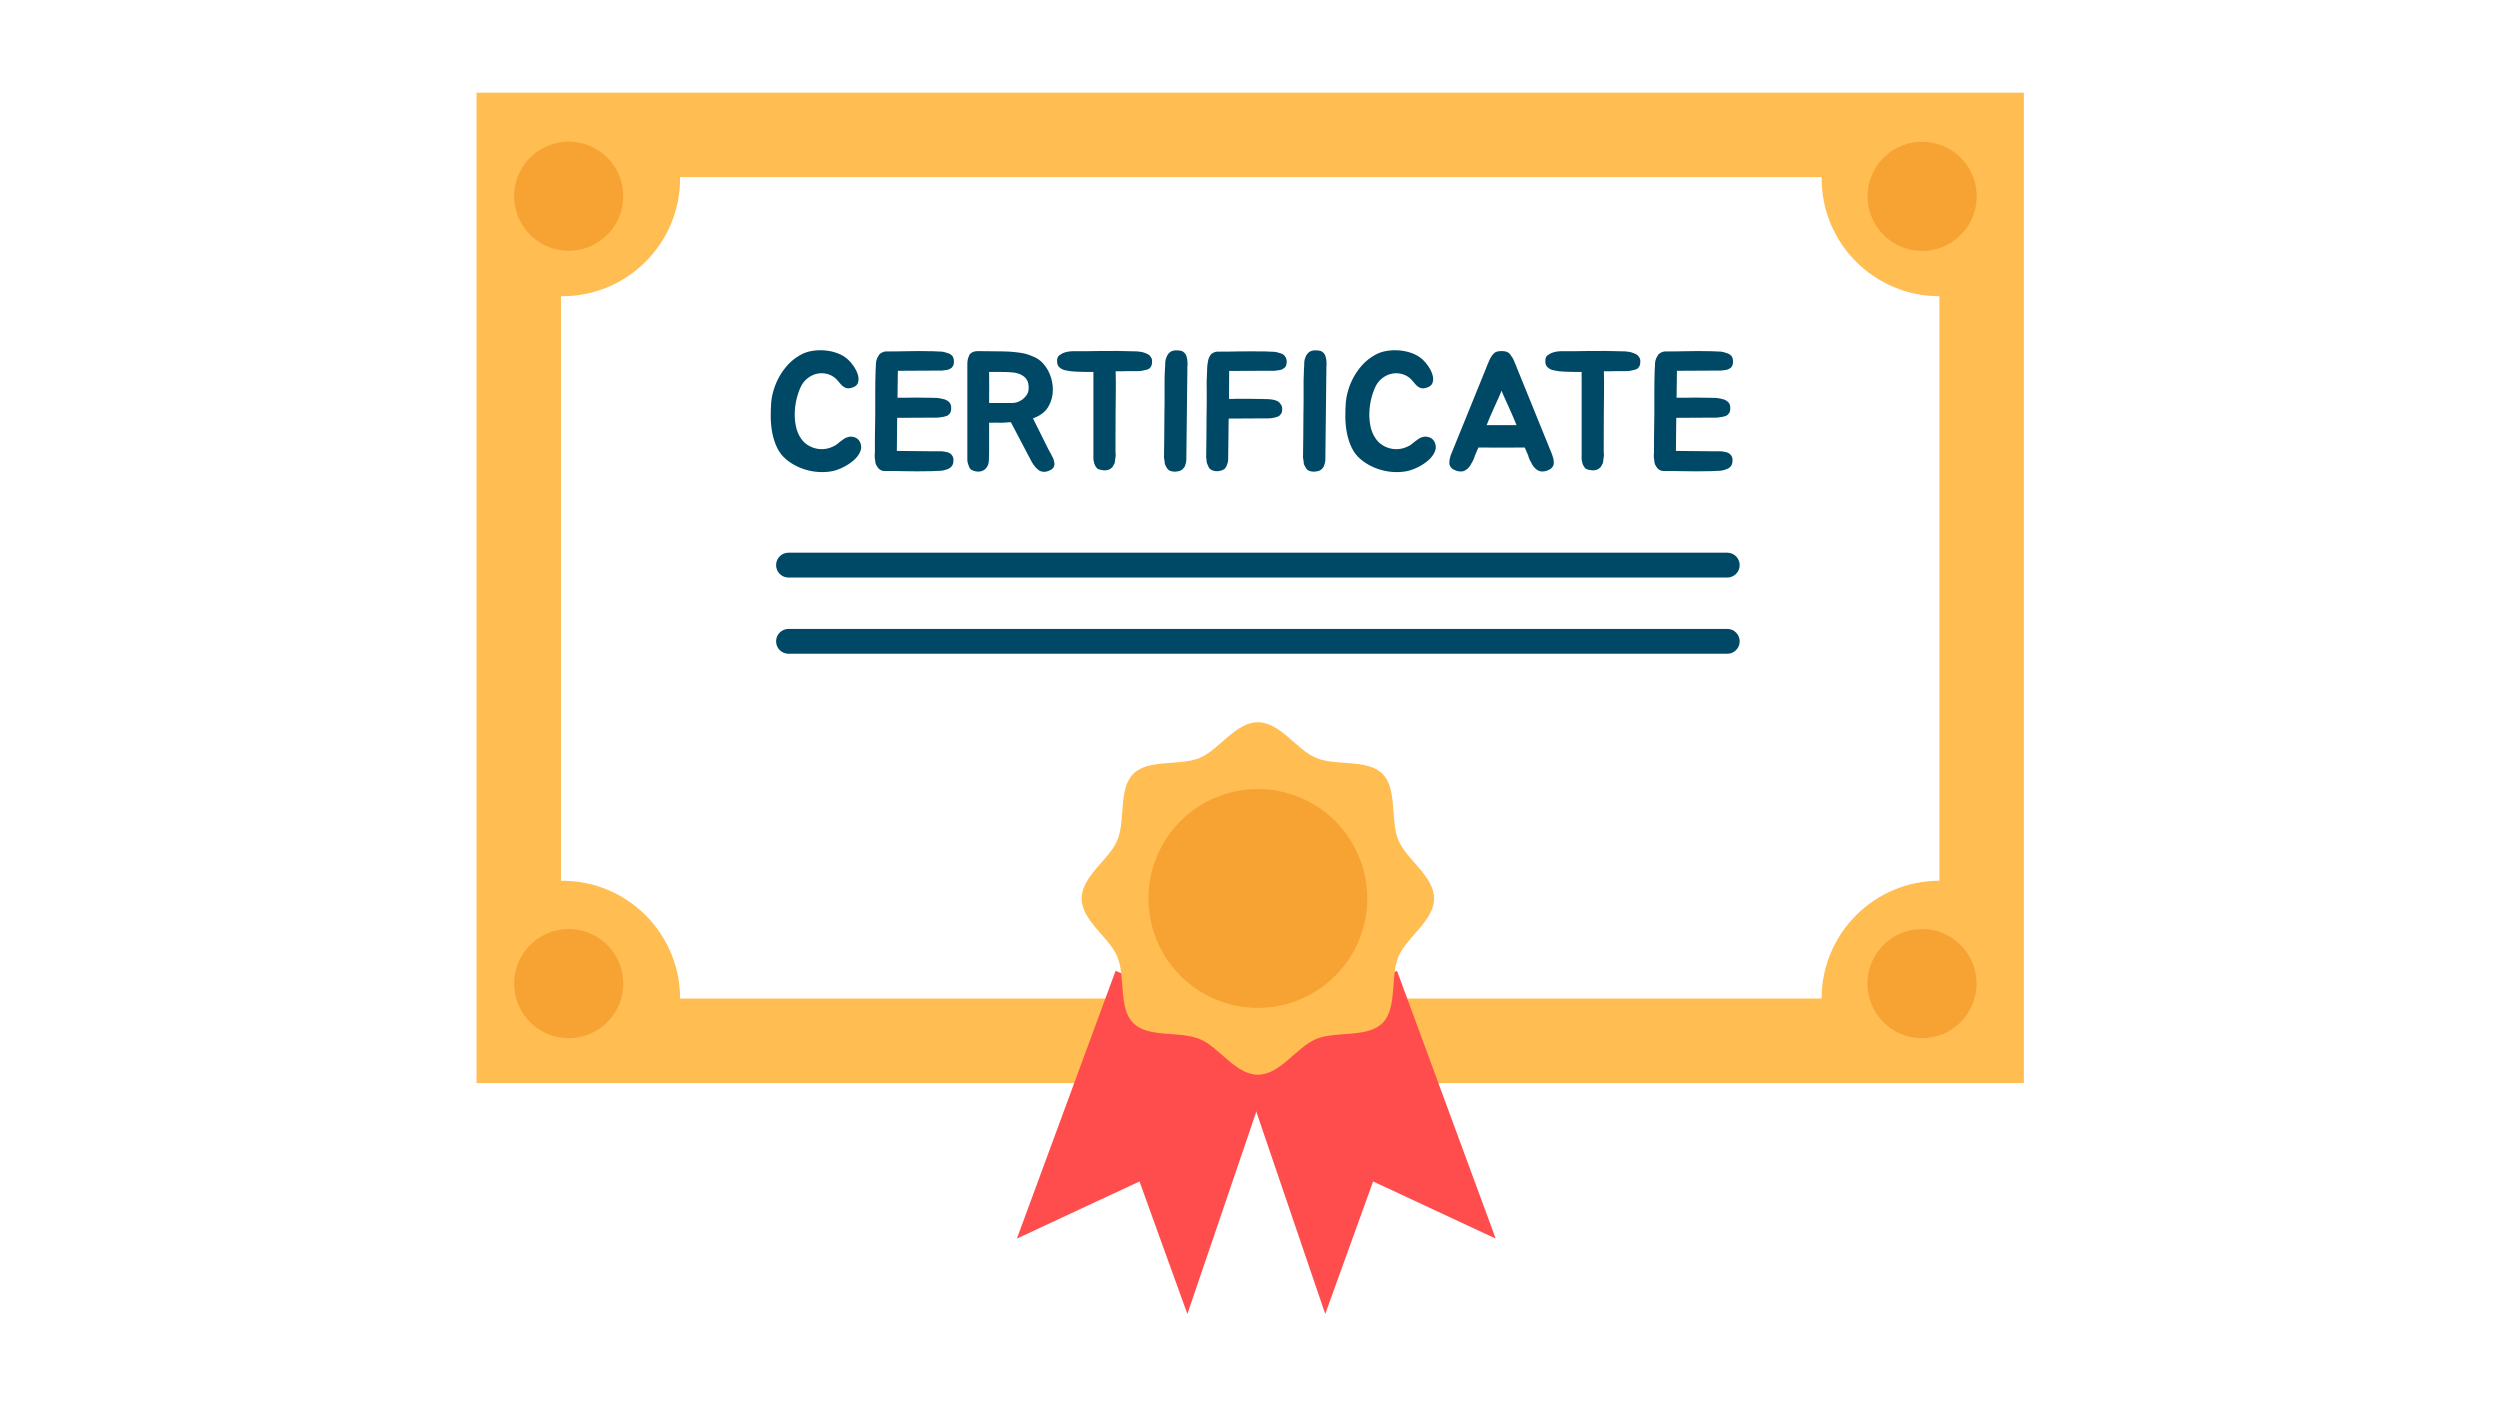 <svg xmlns="http://www.w3.org/2000/svg" xmlns:xlink="http://www.w3.org/1999/xlink" width="1920" zoomAndPan="magnify" viewBox="0 0 1440 810" height="1080" preserveAspectRatio="xMidYMid meet" version="1.0"><defs><clipPath id="23c38420f4"><path d="M 274.215 53.387 L 1165.965 53.387 L 1165.965 624 L 274.215 624 Z M 274.215 53.387 " clip-rule="nonzero"/></clipPath><clipPath id="324fca34a2"><path d="M 585 559 L 738 559 L 738 756.887 L 585 756.887 Z M 585 559 " clip-rule="nonzero"/></clipPath><clipPath id="d2a8e03be5"><path d="M 709 559 L 862 559 L 862 756.887 L 709 756.887 Z M 709 559 " clip-rule="nonzero"/></clipPath></defs><rect x="-144" width="1728" fill="#ffffff" y="-81" height="972" fill-opacity="1"/><rect x="-144" width="1728" fill="#ffffff" y="-81" height="972" fill-opacity="1"/><g clip-path="url(#23c38420f4)"><path fill="#ffbd52" d="M 274.492 53.363 L 1165.742 53.363 L 1165.742 623.828 L 274.492 623.828 Z M 274.492 53.363 " fill-opacity="1" fill-rule="nonzero"/></g><path fill="#ffffff" d="M 1117.09 170.625 L 1117.09 507.312 C 1079.625 507.312 1049.246 537.695 1049.246 575.168 L 391.734 575.168 C 391.734 537.695 361.355 507.312 323.891 507.312 C 323.641 507.312 323.391 507.312 323.141 507.32 L 323.141 170.621 C 323.391 170.625 323.641 170.625 323.891 170.625 C 361.355 170.625 391.734 140.242 391.734 102.77 C 391.734 102.52 391.734 102.27 391.73 102.016 L 1049.258 102.016 C 1049.254 102.27 1049.254 102.52 1049.254 102.77 C 1049.254 140.242 1079.625 170.625 1117.09 170.625 Z M 1117.09 170.625 " fill-opacity="1" fill-rule="nonzero"/><g clip-path="url(#324fca34a2)"><path fill="#ff4d4d" d="M 642.578 559.191 L 585.727 713.43 L 656.355 680.52 L 683.926 756.852 L 737.488 599.656 Z M 642.578 559.191 " fill-opacity="1" fill-rule="nonzero"/></g><g clip-path="url(#d2a8e03be5)"><path fill="#ff4d4d" d="M 804.68 559.191 L 861.531 713.43 L 790.906 680.52 L 763.336 756.852 L 709.77 599.656 Z M 804.68 559.191 " fill-opacity="1" fill-rule="nonzero"/></g><path fill="#ffbd52" d="M 826.031 517.52 C 826.031 530.34 810.109 539.898 805.484 551.055 C 800.691 562.613 805.012 580.59 796.305 589.301 C 787.594 598.012 769.617 593.695 758.062 598.484 C 746.918 603.109 737.352 619.035 724.535 619.035 C 711.715 619.035 702.156 603.109 691.008 598.484 C 679.449 593.691 661.473 598.012 652.766 589.301 C 644.055 580.59 648.371 562.613 643.582 551.055 C 638.961 539.906 623.039 530.34 623.039 517.52 C 623.039 504.699 638.961 495.137 643.582 483.984 C 648.375 472.426 644.055 454.445 652.766 445.734 C 661.473 437.027 679.449 441.34 691.008 436.551 C 702.152 431.93 711.715 416.004 724.535 416.004 C 737.352 416.004 746.918 431.93 758.062 436.551 C 769.617 441.348 787.594 437.027 796.305 445.734 C 805.012 454.445 800.699 472.426 805.484 483.984 C 810.113 495.137 826.031 504.699 826.031 517.52 Z M 826.031 517.52 " fill-opacity="1" fill-rule="nonzero"/><path fill="#f7a334" d="M 769.09 472.953 C 770.547 474.41 771.934 475.938 773.242 477.535 C 774.551 479.129 775.777 480.785 776.926 482.504 C 778.07 484.219 779.133 485.988 780.105 487.809 C 781.078 489.629 781.957 491.492 782.746 493.398 C 783.539 495.305 784.23 497.246 784.832 499.223 C 785.43 501.199 785.93 503.199 786.336 505.223 C 786.738 507.246 787.039 509.285 787.242 511.34 C 787.445 513.395 787.547 515.453 787.547 517.52 C 787.547 519.582 787.445 521.641 787.242 523.695 C 787.039 525.75 786.738 527.789 786.336 529.812 C 785.934 531.84 785.43 533.84 784.832 535.812 C 784.234 537.789 783.539 539.73 782.75 541.637 C 781.961 543.543 781.078 545.41 780.105 547.23 C 779.133 549.051 778.074 550.816 776.926 552.535 C 775.781 554.25 774.551 555.906 773.242 557.504 C 771.934 559.098 770.547 560.625 769.09 562.086 C 767.629 563.543 766.102 564.93 764.508 566.238 C 762.914 567.547 761.258 568.777 759.539 569.922 C 757.824 571.07 756.055 572.129 754.238 573.102 C 752.418 574.078 750.555 574.957 748.645 575.746 C 746.738 576.539 744.797 577.23 742.824 577.832 C 740.848 578.43 738.848 578.934 736.824 579.336 C 734.801 579.738 732.762 580.039 730.707 580.242 C 728.652 580.445 726.594 580.547 724.531 580.547 C 722.469 580.547 720.41 580.445 718.355 580.242 C 716.301 580.039 714.262 579.738 712.238 579.336 C 710.215 578.934 708.215 578.43 706.238 577.832 C 704.266 577.234 702.324 576.539 700.418 575.75 C 698.512 574.957 696.648 574.078 694.828 573.105 C 693.008 572.133 691.238 571.07 689.523 569.926 C 687.805 568.777 686.152 567.551 684.555 566.238 C 682.961 564.93 681.434 563.547 679.973 562.086 C 678.516 560.625 677.129 559.098 675.82 557.504 C 674.512 555.906 673.281 554.254 672.137 552.535 C 670.988 550.82 669.93 549.051 668.957 547.23 C 667.984 545.41 667.102 543.547 666.312 541.641 C 665.523 539.73 664.828 537.793 664.23 535.816 C 663.629 533.84 663.129 531.84 662.727 529.816 C 662.324 527.793 662.023 525.754 661.82 523.699 C 661.617 521.645 661.516 519.586 661.516 517.52 C 661.516 515.457 661.617 513.398 661.82 511.344 C 662.02 509.289 662.324 507.25 662.727 505.223 C 663.129 503.199 663.629 501.199 664.23 499.223 C 664.828 497.25 665.523 495.309 666.312 493.402 C 667.102 491.492 667.984 489.629 668.957 487.809 C 669.93 485.988 670.988 484.219 672.137 482.504 C 673.281 480.789 674.508 479.133 675.82 477.535 C 677.129 475.941 678.512 474.414 679.973 472.953 C 681.43 471.492 682.957 470.109 684.555 468.801 C 686.148 467.488 687.805 466.262 689.52 465.113 C 691.238 463.969 693.004 462.906 694.824 461.934 C 696.645 460.961 698.508 460.082 700.414 459.289 C 702.32 458.5 704.262 457.805 706.238 457.207 C 708.211 456.605 710.211 456.105 712.234 455.703 C 714.262 455.301 716.301 455 718.352 454.797 C 720.406 454.594 722.465 454.492 724.531 454.492 C 726.594 454.492 728.652 454.594 730.707 454.797 C 732.762 454.996 734.797 455.301 736.824 455.703 C 738.848 456.105 740.848 456.605 742.82 457.207 C 744.797 457.805 746.738 458.5 748.645 459.289 C 750.551 460.078 752.414 460.961 754.234 461.934 C 756.055 462.906 757.824 463.969 759.539 465.113 C 761.254 466.262 762.91 467.488 764.504 468.797 C 766.102 470.109 767.629 471.492 769.09 472.953 Z M 769.09 472.953 " fill-opacity="1" fill-rule="nonzero"/><path fill="#004966" d="M 495.395 254.676 C 496.234 256.555 496.266 258.387 495.492 260.168 C 494.715 261.949 493.48 263.586 491.797 265.074 C 490.113 266.566 488.188 267.859 486.016 268.961 C 483.848 270.062 481.789 270.84 479.848 271.297 C 477.707 271.746 475.461 271.961 473.098 271.93 C 470.73 271.895 468.367 271.605 466.004 271.059 C 463.637 270.508 461.34 269.699 459.105 268.625 C 456.867 267.559 454.812 266.246 452.934 264.688 C 450.664 262.809 448.898 260.555 447.641 257.934 C 446.379 255.309 445.453 252.508 444.871 249.527 C 444.289 246.547 443.98 243.551 443.945 240.535 C 443.914 237.523 443.996 234.691 444.191 232.031 C 444.387 229.637 444.871 227.141 445.648 224.551 C 446.422 221.957 447.508 219.41 448.898 216.918 C 450.293 214.422 451.977 212.105 453.949 209.973 C 455.926 207.832 458.242 206.02 460.895 204.527 C 462.906 203.359 465.152 202.566 467.648 202.145 C 470.141 201.723 472.668 201.625 475.227 201.855 C 477.781 202.082 480.215 202.629 482.512 203.504 C 484.812 204.379 486.77 205.559 488.391 207.047 C 489.426 207.957 490.516 209.219 491.645 210.84 C 492.773 212.461 493.602 214.109 494.121 215.793 C 494.641 217.477 494.656 219.047 494.172 220.508 C 493.688 221.965 492.375 222.957 490.234 223.469 C 489.328 223.734 488.516 223.777 487.805 223.613 C 487.09 223.453 486.445 223.16 485.859 222.738 C 485.277 222.316 484.723 221.816 484.203 221.234 C 483.684 220.652 483.199 220.07 482.746 219.484 C 481.195 217.609 479.379 216.328 477.305 215.645 C 475.23 214.965 473.172 214.805 471.133 215.16 C 469.09 215.512 467.18 216.359 465.398 217.688 C 463.617 219.02 462.242 220.719 461.266 222.793 C 460.227 224.996 459.406 227.41 458.789 230.035 C 458.172 232.66 457.832 235.312 457.77 238.004 C 457.707 240.691 457.945 243.301 458.5 245.828 C 459.047 248.355 460.004 250.59 461.363 252.535 C 462.398 254.086 463.68 255.355 465.203 256.324 C 466.727 257.297 468.359 257.977 470.113 258.367 C 471.859 258.758 473.629 258.82 475.41 258.562 C 477.188 258.305 478.922 257.723 480.605 256.816 C 481.125 256.559 481.691 256.184 482.309 255.695 C 482.926 255.211 483.551 254.711 484.203 254.191 C 484.848 253.672 485.516 253.188 486.195 252.734 C 486.875 252.285 487.605 251.957 488.379 251.766 C 489.543 251.375 490.824 251.41 492.219 251.863 C 493.629 252.309 494.68 253.25 495.395 254.676 Z M 495.395 254.676 " fill-opacity="1" fill-rule="nonzero"/><path fill="#004966" d="M 517.16 213.852 L 516.965 229.109 L 520.852 229.109 C 523.504 229.047 525.875 229.012 527.945 229.012 C 530.016 229.012 532.316 229.047 534.844 229.109 L 535.328 229.109 C 536.105 229.109 536.871 229.125 537.613 229.156 C 538.355 229.191 539.086 229.199 539.797 229.199 C 540.574 229.266 541.32 229.379 542.035 229.543 C 542.75 229.703 543.461 229.887 544.176 230.078 C 545.277 230.469 546.184 231.051 546.898 231.828 C 547.543 232.672 547.867 233.609 547.867 234.645 C 547.867 234.973 547.867 235.344 547.867 235.766 C 547.867 236.188 547.805 236.559 547.676 236.883 C 547.543 237.598 547.121 238.242 546.414 238.832 C 546.086 239.285 545.473 239.605 544.57 239.801 C 543.727 240.062 542.887 240.223 542.043 240.285 C 541.133 240.48 540.227 240.578 539.32 240.578 L 534.754 240.578 L 516.777 240.676 L 516.582 259.727 L 535.922 259.922 L 540.488 259.922 C 541.008 259.922 541.492 259.922 541.945 259.922 C 542.395 259.922 542.816 259.957 543.207 260.02 C 543.727 260.148 544.191 260.23 544.613 260.262 C 545.039 260.297 545.441 260.379 545.832 260.508 C 546.605 260.766 547.258 261.125 547.777 261.578 C 548.422 262.227 548.844 262.906 549.039 263.621 C 549.102 263.945 549.152 264.289 549.188 264.641 C 549.219 264.996 549.203 265.371 549.141 265.762 C 549.141 266.801 548.816 267.734 548.172 268.578 C 547.395 269.488 546.488 270.07 545.449 270.328 C 544.09 270.91 542.594 271.199 540.98 271.199 C 540.266 271.262 539.523 271.297 538.742 271.297 C 537.961 271.297 537.219 271.332 536.504 271.395 L 535.922 271.395 C 530.871 271.523 525.621 271.523 520.18 271.395 C 518.883 271.395 517.844 271.375 517.066 271.348 C 516.293 271.312 515.594 271.301 514.98 271.301 C 514.363 271.301 513.73 271.301 513.086 271.301 C 512.434 271.301 511.594 271.301 510.555 271.301 C 509.066 271.434 507.836 271.172 506.863 270.527 C 506.152 270.074 505.602 269.457 505.211 268.676 C 505.016 268.484 504.918 268.289 504.918 268.094 C 504.855 267.965 504.785 267.867 504.723 267.805 C 504.66 267.742 504.594 267.645 504.531 267.512 C 504.398 267.188 504.301 266.852 504.238 266.492 C 504.176 266.137 504.141 265.793 504.141 265.469 C 504.078 265.145 504.027 264.824 503.992 264.5 C 503.961 264.172 503.914 263.855 503.844 263.527 L 503.844 261.977 C 503.844 261.719 503.863 261.457 503.898 261.199 C 503.93 260.941 503.941 260.68 503.941 260.422 L 503.941 252.844 L 504.137 238.848 L 504.137 225.918 C 504.137 223.586 504.152 221.512 504.188 219.699 C 504.223 217.883 504.27 215.906 504.336 213.766 L 504.336 213.281 C 504.398 212.566 504.449 211.906 504.484 211.289 C 504.52 210.672 504.535 210.047 504.535 209.395 C 504.598 208.098 504.957 206.836 505.602 205.605 C 505.859 205.086 506.141 204.633 506.43 204.246 C 506.723 203.859 507.125 203.531 507.645 203.277 C 508.617 202.695 509.621 202.402 510.66 202.402 C 511.18 202.402 511.566 202.438 511.824 202.5 L 511.824 202.402 C 512.988 202.402 513.93 202.402 514.645 202.402 C 515.355 202.402 516.051 202.402 516.73 202.402 C 517.41 202.402 518.141 202.387 518.918 202.352 C 519.691 202.316 520.766 202.301 522.125 202.301 C 524.715 202.238 527.176 202.203 529.508 202.203 C 531.844 202.203 534.234 202.238 536.699 202.301 L 537.086 202.301 C 537.801 202.363 538.543 202.398 539.324 202.398 C 540.102 202.398 540.848 202.43 541.562 202.492 C 542.273 202.492 542.988 202.574 543.703 202.738 C 544.414 202.898 545.129 203.109 545.844 203.371 C 546.941 203.699 547.852 204.246 548.562 205.023 C 549.145 205.93 549.438 206.836 549.438 207.746 C 549.438 208.133 549.438 208.504 549.438 208.863 C 549.438 209.219 549.375 209.559 549.242 209.887 C 549.18 210.535 548.785 211.215 548.078 211.93 C 547.816 212.059 547.543 212.219 547.25 212.414 C 546.961 212.609 546.617 212.77 546.23 212.898 C 545.844 213.031 545.438 213.109 545.016 213.145 C 544.594 213.18 544.188 213.223 543.801 213.289 C 543.281 213.418 542.812 213.48 542.391 213.48 C 541.969 213.48 541.5 213.48 540.98 213.48 L 536.609 213.48 L 517.172 213.578 L 517.172 213.852 Z M 517.16 213.852 " fill-opacity="1" fill-rule="nonzero"/><path fill="#004966" d="M 607.34 266.727 C 607.402 267.375 607.34 267.984 607.145 268.574 C 607.012 268.961 606.836 269.289 606.609 269.543 C 606.379 269.801 606.105 270.062 605.781 270.32 C 605.199 270.707 604.484 271.062 603.641 271.387 C 603.121 271.52 602.621 271.633 602.133 271.73 C 601.648 271.828 601.148 271.812 600.629 271.68 C 599.59 271.609 598.68 271.223 597.906 270.516 C 596.805 269.605 595.898 268.602 595.184 267.5 C 594.859 266.98 594.504 266.398 594.117 265.75 C 593.727 265.105 593.367 264.418 593.047 263.707 L 582.262 243.195 C 581.742 243.195 581.223 243.215 580.711 243.25 C 580.191 243.281 579.672 243.328 579.16 243.391 C 577.801 243.523 576.516 243.555 575.316 243.488 C 574.121 243.426 572.871 243.426 571.574 243.488 L 569.727 243.488 L 569.727 261.078 C 569.727 261.598 569.707 262.086 569.672 262.535 C 569.641 262.992 569.621 263.477 569.621 263.992 C 569.621 264.316 569.605 264.738 569.578 265.254 C 569.543 265.773 569.496 266.258 569.43 266.707 C 569.297 267.422 569.008 268.152 568.555 268.895 C 568.098 269.641 567.488 270.27 566.711 270.789 C 565.355 271.629 563.699 271.855 561.758 271.469 C 560.914 271.273 560.109 270.949 559.328 270.496 C 559.066 270.305 558.844 270.059 558.648 269.766 C 558.453 269.477 558.293 269.168 558.164 268.844 C 558.031 268.516 557.918 268.18 557.82 267.82 C 557.723 267.469 557.609 267.125 557.477 266.801 C 557.285 266.152 557.188 265.539 557.188 264.949 L 557.188 209.742 C 557.188 209.355 557.203 208.949 557.238 208.527 C 557.273 208.105 557.32 207.734 557.387 207.41 C 557.449 206.695 557.68 205.98 558.066 205.27 C 558.262 204.492 558.586 203.938 559.035 203.613 C 559.426 203.223 560.023 202.883 560.832 202.59 C 561.645 202.301 562.824 202.184 564.379 202.25 C 567.293 202.312 570.176 202.344 573.023 202.344 C 575.871 202.344 578.727 202.406 581.574 202.539 C 583.449 202.672 585.441 202.883 587.547 203.172 C 589.652 203.465 591.609 203.965 593.426 204.68 C 594.59 205.137 595.664 205.586 596.633 206.039 C 597.867 206.75 598.836 207.43 599.551 208.082 C 601.816 210.152 603.531 212.648 604.695 215.566 C 605.859 218.48 606.449 221.434 606.449 224.41 C 606.449 227.91 605.621 231.117 603.973 234.035 C 602.324 236.953 599.68 239.121 596.051 240.547 C 595.918 240.68 595.742 240.758 595.516 240.793 C 595.285 240.828 595.109 240.875 594.977 240.938 L 603.922 258.918 L 604.793 260.469 C 604.926 260.727 605.086 261.023 605.277 261.344 C 605.473 261.668 605.633 261.992 605.762 262.312 C 605.957 262.637 606.133 262.992 606.301 263.379 C 606.461 263.77 606.641 264.129 606.836 264.449 C 607.047 265.402 607.207 266.145 607.34 266.727 Z M 583.043 232.125 C 584.207 232.125 585.328 231.914 586.395 231.488 C 587.461 231.066 588.438 230.504 589.312 229.789 C 590.184 229.074 590.914 228.254 591.496 227.312 C 592.078 226.375 592.402 225.355 592.465 224.254 C 592.723 221.012 591.883 218.602 589.938 217.008 C 587.992 215.422 585.438 214.566 582.262 214.434 C 580.387 214.305 578.324 214.242 576.094 214.242 C 573.863 214.242 571.734 214.242 569.73 214.242 C 569.793 216.902 569.812 219.602 569.781 222.355 C 569.746 225.113 569.73 228.367 569.73 232.125 Z M 583.043 232.125 " fill-opacity="1" fill-rule="nonzero"/><path fill="#004966" d="M 662.535 205.203 C 663.25 206.051 663.602 206.922 663.602 207.832 C 663.602 208.219 663.586 208.625 663.551 209.047 C 663.516 209.469 663.473 209.84 663.402 210.164 C 663.207 210.879 662.785 211.559 662.141 212.207 C 661.621 212.598 660.91 212.887 660 213.082 C 659.543 213.215 659.094 213.309 658.645 213.375 C 658.188 213.438 657.703 213.531 657.188 213.664 C 656.73 213.727 656.281 213.762 655.828 213.762 C 655.375 213.762 654.887 213.762 654.375 213.762 L 649.422 213.762 C 648.258 213.824 647.105 213.859 645.973 213.859 C 644.84 213.859 643.719 213.859 642.625 213.859 C 642.688 215.867 642.723 218.02 642.723 220.32 C 642.723 222.621 642.703 225.293 642.676 228.34 C 642.641 231.387 642.613 234.914 642.578 238.934 C 642.543 242.953 642.527 247.613 642.527 252.93 L 642.527 260.316 C 642.527 260.965 642.562 261.449 642.625 261.77 C 642.625 262.027 642.625 262.273 642.625 262.5 C 642.625 262.73 642.59 263.004 642.527 263.328 C 642.395 263.91 642.297 264.59 642.234 265.371 C 642.234 265.699 642.203 266.004 642.141 266.297 C 642.078 266.59 641.98 266.895 641.848 267.223 C 641.59 267.484 641.461 267.672 641.461 267.805 L 641.168 268.387 C 640.844 269.035 640.227 269.648 639.32 270.234 C 637.895 270.949 636.305 271.109 634.559 270.719 C 633.457 270.59 632.613 270.297 632.031 269.848 C 631.449 269.266 631.027 268.684 630.77 268.094 C 630.383 267.383 630.156 266.703 630.094 266.051 C 629.898 265.469 629.801 264.852 629.801 264.203 L 629.801 214.246 C 629.414 214.246 628.602 214.246 627.371 214.246 C 626.137 214.246 624.824 214.23 623.434 214.199 C 622.039 214.168 620.727 214.121 619.496 214.051 C 618.262 213.988 617.422 213.922 616.965 213.859 C 616.578 213.797 615.98 213.699 615.168 213.566 C 614.359 213.438 613.695 213.309 613.176 213.18 C 611.82 212.789 610.746 212.176 609.969 211.328 C 609.258 210.492 608.902 209.547 608.902 208.512 C 608.902 208.121 608.902 207.734 608.902 207.344 C 608.902 206.957 608.965 206.602 609.098 206.277 C 609.289 205.5 609.809 204.852 610.648 204.332 C 610.906 204.137 611.312 203.891 611.863 203.602 C 612.41 203.309 612.949 203.098 613.469 202.969 C 614.242 202.711 615.219 202.516 616.383 202.387 C 616.902 202.324 617.418 202.289 617.938 202.289 C 618.457 202.289 619.004 202.289 619.586 202.289 C 621.852 202.289 624.008 202.289 626.047 202.289 C 628.09 202.289 630.238 202.254 632.504 202.191 C 636.262 202.129 640.004 202.109 643.73 202.145 C 647.457 202.18 651.168 202.258 654.859 202.391 C 655.699 202.453 656.508 202.551 657.289 202.684 C 658.066 202.812 658.844 203.035 659.625 203.363 C 660.207 203.555 660.754 203.801 661.273 204.094 C 661.789 204.379 662.211 204.75 662.535 205.203 Z M 662.535 205.203 " fill-opacity="1" fill-rule="nonzero"/><path fill="#004966" d="M 670.5 260.699 L 670.598 253.02 L 670.695 238.734 C 670.758 236.66 670.793 234.52 670.793 232.316 C 670.793 230.113 670.793 227.848 670.793 225.516 C 670.793 223.18 670.793 221.105 670.793 219.293 C 670.793 217.477 670.855 215.438 670.988 213.168 L 670.988 212.781 C 671.051 212.133 671.102 211.465 671.137 210.789 C 671.168 210.109 671.18 209.41 671.18 208.699 C 671.242 207.535 671.602 206.266 672.25 204.906 C 672.699 204 673.379 203.223 674.293 202.574 C 675.324 202.055 676.336 201.797 677.305 201.797 C 677.824 201.797 678.293 201.816 678.715 201.848 C 679.137 201.883 679.543 201.93 679.93 201.992 C 680.77 202.121 681.516 202.512 682.168 203.156 C 682.555 203.48 682.91 204 683.234 204.707 C 683.363 205.098 683.48 205.473 683.578 205.828 C 683.672 206.18 683.754 206.559 683.82 206.945 C 683.883 207.398 683.938 207.82 683.969 208.207 C 684.004 208.594 684.02 208.984 684.02 209.371 C 684.02 209.824 684.004 210.234 683.969 210.586 C 683.938 210.945 683.918 211.316 683.918 211.707 L 683.918 213.355 L 683.336 263.797 L 683.336 264.766 C 683.336 264.961 683.32 265.207 683.285 265.496 C 683.25 265.789 683.207 266.133 683.137 266.52 C 683.004 266.844 682.891 267.188 682.793 267.543 C 682.699 267.895 682.582 268.273 682.453 268.66 C 682.258 268.984 682.047 269.293 681.82 269.586 C 681.59 269.875 681.316 270.156 680.992 270.414 C 680.473 270.93 679.633 271.285 678.465 271.48 C 676.711 271.867 675.062 271.707 673.508 270.996 C 672.734 270.477 672.18 269.828 671.859 269.047 C 671.668 268.855 671.57 268.66 671.57 268.465 C 671.508 268.336 671.438 268.238 671.375 268.176 C 671.312 268.113 671.242 268.016 671.18 267.883 C 671.051 267.559 670.953 267.223 670.891 266.863 C 670.828 266.508 670.793 266.133 670.793 265.742 C 670.73 265.418 670.68 265.098 670.645 264.773 C 670.609 264.449 670.566 264.129 670.496 263.801 C 670.434 263.281 670.434 262.734 670.496 262.152 L 670.496 260.699 Z M 670.5 260.699 " fill-opacity="1" fill-rule="nonzero"/><path fill="#004966" d="M 740.078 205.109 C 740.66 205.883 741.016 206.793 741.148 207.832 C 741.148 208.219 741.129 208.594 741.094 208.949 C 741.062 209.305 741.016 209.645 740.945 209.973 C 740.883 210.684 740.461 211.363 739.688 212.016 C 739.23 212.34 738.648 212.664 737.941 212.984 C 737.551 213.117 737.145 213.195 736.723 213.23 C 736.301 213.266 735.832 213.309 735.312 213.379 C 734.926 213.512 734.504 213.574 734.055 213.574 C 733.598 213.574 733.145 213.574 732.695 213.574 L 728.324 213.574 L 708.012 213.668 L 708.012 213.961 L 707.914 229.801 C 708.434 229.801 709 229.801 709.617 229.801 C 710.234 229.801 710.992 229.766 711.898 229.703 C 714.488 229.703 716.809 229.703 718.844 229.703 C 720.887 229.703 723.137 229.738 725.594 229.801 L 726.18 229.801 C 726.891 229.801 727.617 229.816 728.363 229.852 C 729.105 229.887 729.871 229.902 730.645 229.902 C 731.359 229.965 732.074 230.047 732.785 230.148 C 733.5 230.246 734.215 230.422 734.926 230.684 C 736.09 231.074 736.934 231.691 737.453 232.535 C 738.168 233.379 738.523 234.254 738.523 235.16 C 738.523 235.547 738.523 235.926 738.523 236.277 C 738.523 236.633 738.457 237.008 738.328 237.398 C 738.266 237.918 737.844 238.562 737.066 239.344 C 736.547 239.801 735.93 240.09 735.219 240.219 C 734.891 240.348 734.52 240.461 734.098 240.559 C 733.676 240.656 733.238 240.738 732.785 240.805 C 732.328 240.867 731.895 240.918 731.473 240.949 C 731.051 240.98 730.582 241 730.062 241 L 725.594 241 L 707.715 241.098 L 707.426 263.645 L 707.426 264.418 C 707.426 264.746 707.406 265.051 707.375 265.344 C 707.34 265.633 707.293 265.941 707.227 266.27 C 707.094 266.594 706.98 266.93 706.883 267.289 C 706.785 267.645 706.672 267.984 706.539 268.312 C 706.086 269.219 705.668 269.836 705.281 270.16 C 704.566 270.68 703.691 271.035 702.652 271.227 C 700.906 271.617 699.254 271.422 697.699 270.645 C 697.375 270.453 697.066 270.207 696.777 269.914 C 696.484 269.625 696.238 269.254 696.047 268.797 C 695.914 268.539 695.852 268.348 695.852 268.215 L 695.562 267.633 C 695.367 267.309 695.234 266.969 695.172 266.609 C 695.109 266.258 695.043 265.914 694.977 265.59 C 694.977 265.262 694.961 264.945 694.934 264.617 C 694.898 264.293 694.852 263.973 694.785 263.648 C 694.723 263.129 694.723 262.613 694.785 262.094 L 694.785 260.543 L 694.883 252.965 L 694.977 238.969 C 695.043 236.895 695.074 234.789 695.074 232.648 C 695.074 230.508 695.074 228.312 695.074 226.039 C 695.012 223.703 694.996 221.633 695.031 219.816 C 695.062 218.004 695.145 216.027 695.273 213.887 L 695.273 213.402 C 695.34 212.688 695.371 212.027 695.371 211.41 C 695.371 210.793 695.434 210.164 695.566 209.516 C 695.699 208.086 696.016 206.824 696.535 205.723 C 696.988 204.621 697.637 203.848 698.484 203.391 C 699.453 202.809 700.492 202.516 701.594 202.516 C 702.113 202.516 702.527 202.551 702.855 202.613 L 702.855 202.516 C 704.02 202.516 704.961 202.516 705.672 202.516 C 706.387 202.516 707.066 202.516 707.715 202.516 C 708.359 202.516 709.074 202.5 709.855 202.473 C 710.633 202.438 711.672 202.418 712.965 202.418 C 718.148 202.355 723.266 202.355 728.316 202.418 L 728.805 202.418 C 729.516 202.48 730.242 202.516 730.988 202.516 C 731.73 202.516 732.496 202.551 733.27 202.613 C 733.984 202.613 734.699 202.695 735.41 202.859 C 736.125 203.023 736.84 203.23 737.551 203.492 C 738.652 203.777 739.496 204.324 740.078 205.109 Z M 740.078 205.109 " fill-opacity="1" fill-rule="nonzero"/><path fill="#004966" d="M 750.574 260.699 L 750.672 253.02 L 750.77 238.734 C 750.832 236.66 750.867 234.52 750.867 232.316 C 750.867 230.113 750.867 227.848 750.867 225.516 C 750.867 223.18 750.867 221.105 750.867 219.293 C 750.867 217.477 750.93 215.438 751.059 213.168 L 751.059 212.781 C 751.121 212.133 751.172 211.465 751.207 210.789 C 751.242 210.109 751.254 209.41 751.254 208.699 C 751.316 207.535 751.676 206.266 752.32 204.906 C 752.773 204 753.449 203.223 754.363 202.574 C 755.398 202.055 756.406 201.797 757.379 201.797 C 757.895 201.797 758.363 201.816 758.785 201.848 C 759.207 201.883 759.613 201.93 760.004 201.992 C 760.84 202.121 761.59 202.512 762.238 203.156 C 762.629 203.48 762.98 204 763.305 204.707 C 763.438 205.098 763.551 205.473 763.648 205.828 C 763.746 206.18 763.824 206.559 763.895 206.945 C 763.957 207.398 764.008 207.82 764.043 208.207 C 764.078 208.594 764.09 208.984 764.09 209.371 C 764.09 209.824 764.07 210.234 764.043 210.586 C 764.008 210.945 763.992 211.316 763.992 211.707 L 763.992 213.355 L 763.41 263.797 L 763.41 264.766 C 763.41 264.961 763.391 265.207 763.363 265.496 C 763.328 265.789 763.285 266.133 763.215 266.52 C 763.082 266.844 762.969 267.188 762.871 267.543 C 762.777 267.895 762.66 268.273 762.531 268.66 C 762.336 268.984 762.125 269.293 761.898 269.586 C 761.668 269.875 761.395 270.156 761.07 270.414 C 760.551 270.93 759.711 271.285 758.543 271.48 C 756.789 271.867 755.141 271.707 753.586 270.996 C 752.812 270.477 752.258 269.828 751.938 269.047 C 751.746 268.855 751.648 268.66 751.648 268.465 C 751.586 268.336 751.516 268.238 751.453 268.176 C 751.391 268.113 751.32 268.016 751.258 267.883 C 751.129 267.559 751.031 267.223 750.969 266.863 C 750.906 266.508 750.871 266.133 750.871 265.742 C 750.809 265.418 750.758 265.098 750.723 264.773 C 750.688 264.449 750.645 264.129 750.574 263.801 C 750.512 263.281 750.512 262.734 750.574 262.152 Z M 750.574 260.699 " fill-opacity="1" fill-rule="nonzero"/><path fill="#004966" d="M 826.367 254.676 C 827.207 256.555 827.238 258.387 826.465 260.168 C 825.688 261.949 824.457 263.586 822.773 265.074 C 821.09 266.566 819.16 267.859 816.992 268.961 C 814.82 270.062 812.762 270.84 810.82 271.297 C 808.68 271.746 806.434 271.961 804.07 271.93 C 801.703 271.895 799.34 271.605 796.977 271.059 C 794.609 270.508 792.312 269.699 790.078 268.625 C 787.84 267.559 785.785 266.246 783.906 264.688 C 781.637 262.809 779.875 260.555 778.613 257.934 C 777.352 255.309 776.426 252.508 775.844 249.527 C 775.262 246.547 774.953 243.551 774.918 240.535 C 774.887 237.523 774.973 234.691 775.164 232.031 C 775.359 229.637 775.844 227.141 776.621 224.551 C 777.398 221.957 778.48 219.41 779.875 216.918 C 781.266 214.422 782.949 212.105 784.926 209.973 C 786.898 207.832 789.215 206.02 791.867 204.527 C 793.879 203.359 796.125 202.566 798.621 202.145 C 801.113 201.723 803.641 201.625 806.199 201.855 C 808.754 202.082 811.188 202.629 813.488 203.504 C 815.785 204.379 817.742 205.559 819.363 207.047 C 820.398 207.957 821.488 209.219 822.617 210.84 C 823.746 212.461 824.574 214.109 825.094 215.793 C 825.613 217.477 825.629 219.047 825.141 220.508 C 824.656 221.965 823.344 222.957 821.203 223.469 C 820.293 223.734 819.484 223.777 818.77 223.613 C 818.059 223.453 817.414 223.16 816.824 222.738 C 816.242 222.316 815.688 221.816 815.172 221.234 C 814.652 220.652 814.164 220.07 813.715 219.484 C 812.164 217.609 810.348 216.328 808.27 215.645 C 806.199 214.965 804.137 214.805 802.102 215.16 C 800.059 215.512 798.145 216.359 796.367 217.688 C 794.586 219.02 793.211 220.719 792.234 222.793 C 791.195 224.996 790.375 227.41 789.758 230.035 C 789.141 232.66 788.797 235.312 788.734 238.004 C 788.672 240.691 788.914 243.301 789.465 245.828 C 790.016 248.355 790.973 250.59 792.332 252.535 C 793.363 254.086 794.648 255.355 796.172 256.324 C 797.695 257.297 799.328 257.977 801.078 258.367 C 802.824 258.758 804.594 258.82 806.375 258.562 C 808.156 258.305 809.891 257.723 811.574 256.816 C 812.094 256.559 812.66 256.184 813.273 255.695 C 813.891 255.211 814.52 254.711 815.168 254.191 C 815.816 253.672 816.484 253.188 817.16 252.734 C 817.84 252.285 818.57 251.957 819.348 251.766 C 820.512 251.375 821.789 251.41 823.188 251.863 C 824.602 252.309 825.652 253.25 826.367 254.676 Z M 826.367 254.676 " fill-opacity="1" fill-rule="nonzero"/><path fill="#004966" d="M 894.781 264.391 C 894.844 264.777 894.895 265.156 894.93 265.508 C 894.965 265.867 894.973 266.273 894.973 266.727 C 894.973 267.5 894.746 268.215 894.297 268.867 C 894.102 269.191 893.84 269.5 893.52 269.789 C 893.195 270.082 892.805 270.328 892.355 270.52 C 890.734 271.43 889.016 271.754 887.207 271.492 C 886.301 271.227 885.488 270.812 884.777 270.23 C 884.645 270.098 884.547 270.02 884.484 269.984 C 884.422 269.949 884.355 269.871 884.293 269.738 C 884.227 269.676 884.16 269.598 884.098 269.492 C 884.035 269.395 883.938 269.316 883.805 269.246 C 883.48 268.922 883.223 268.613 883.031 268.324 C 882.836 268.031 882.641 267.723 882.449 267.398 C 882.316 267.074 882.176 266.766 882.008 266.473 C 881.848 266.184 881.668 265.875 881.473 265.551 C 881.34 265.293 881.211 265.047 881.082 264.82 C 880.953 264.59 880.855 264.352 880.793 264.086 C 880.531 263.504 880.371 262.984 880.309 262.535 L 878.266 257.773 C 873.797 257.773 869.34 257.793 864.906 257.828 C 860.465 257.859 856.016 257.844 851.547 257.773 L 849.504 262.535 C 849.371 262.793 849.293 263.055 849.258 263.312 C 849.223 263.57 849.145 263.832 849.012 264.086 C 848.879 264.344 848.766 264.59 848.668 264.82 C 848.57 265.047 848.457 265.285 848.328 265.551 C 848.133 265.875 847.957 266.184 847.789 266.473 C 847.629 266.766 847.449 267.074 847.254 267.398 C 847.121 267.723 846.961 268.031 846.77 268.324 C 846.574 268.613 846.312 268.922 845.992 269.246 C 845.863 269.316 845.766 269.395 845.703 269.492 C 845.641 269.59 845.57 269.672 845.508 269.738 C 845.445 269.871 845.375 269.949 845.312 269.984 C 845.25 270.02 845.152 270.098 845.023 270.23 C 844.309 270.812 843.5 271.234 842.59 271.492 C 840.777 271.746 839.059 271.43 837.445 270.52 C 836.988 270.328 836.598 270.082 836.281 269.789 C 835.953 269.5 835.699 269.191 835.504 268.867 C 835.047 268.219 834.824 267.508 834.824 266.727 C 834.824 266.273 834.84 265.867 834.875 265.508 C 834.91 265.156 834.957 264.777 835.023 264.391 C 835.156 263.809 835.316 263.227 835.508 262.645 L 835.801 261.77 L 856.016 212.008 L 856.598 210.457 C 856.727 210.066 856.887 209.715 857.082 209.391 C 857.273 209.062 857.434 208.676 857.566 208.223 C 857.891 207.387 858.246 206.637 858.633 205.988 C 858.828 205.598 859.055 205.246 859.312 204.918 C 859.57 204.594 859.832 204.273 860.09 203.949 C 860.477 203.43 861.023 203.012 861.738 202.688 C 862.645 202.363 863.695 202.203 864.895 202.203 C 866.094 202.203 867.141 202.363 868.051 202.688 C 868.762 203.012 869.312 203.434 869.703 203.949 C 870.156 204.531 870.641 205.211 871.16 205.992 C 871.547 206.645 871.902 207.387 872.227 208.23 C 872.359 208.68 872.52 209.074 872.711 209.395 C 872.906 209.719 873.066 210.074 873.195 210.461 L 873.781 212.016 L 893.992 261.777 L 894.285 262.648 C 894.488 263.227 894.648 263.809 894.781 264.391 Z M 871.746 240.582 C 870.902 238.703 870.047 236.758 869.172 234.75 C 868.301 232.738 867.375 230.703 866.406 228.625 C 866.145 228.043 865.887 227.441 865.629 226.828 C 865.371 226.211 865.109 225.609 864.855 225.027 C 864.66 225.609 864.43 226.211 864.176 226.828 C 863.918 227.441 863.656 228.043 863.398 228.625 C 862.43 230.695 861.504 232.738 860.629 234.75 C 859.758 236.758 858.895 238.703 858.059 240.582 L 856.312 244.859 L 873.512 244.859 Z M 871.746 240.582 " fill-opacity="1" fill-rule="nonzero"/><path fill="#004966" d="M 943.758 205.203 C 944.469 206.051 944.824 206.922 944.824 207.832 C 944.824 208.219 944.805 208.625 944.773 209.047 C 944.738 209.469 944.691 209.84 944.625 210.164 C 944.43 210.879 944.008 211.559 943.363 212.207 C 942.844 212.598 942.129 212.887 941.223 213.082 C 940.766 213.215 940.316 213.309 939.863 213.375 C 939.406 213.438 938.922 213.531 938.41 213.664 C 937.953 213.727 937.5 213.762 937.051 213.762 C 936.594 213.762 936.109 213.762 935.594 213.762 L 930.641 213.762 C 929.477 213.824 928.324 213.859 927.195 213.859 C 926.059 213.859 924.941 213.859 923.844 213.859 C 923.906 215.867 923.941 218.02 923.941 220.32 C 923.941 222.621 923.926 225.293 923.898 228.34 C 923.863 231.387 923.832 234.914 923.801 238.934 C 923.766 242.953 923.75 247.613 923.75 252.93 L 923.75 260.316 C 923.75 260.965 923.781 261.449 923.844 261.77 C 923.844 262.027 923.844 262.273 923.844 262.5 C 923.844 262.73 923.812 263.004 923.75 263.328 C 923.617 263.91 923.52 264.59 923.457 265.371 C 923.457 265.699 923.422 266.004 923.359 266.297 C 923.297 266.59 923.199 266.895 923.07 267.223 C 922.812 267.484 922.68 267.672 922.68 267.805 L 922.391 268.387 C 922.066 269.035 921.449 269.648 920.539 270.234 C 919.113 270.949 917.527 271.109 915.781 270.719 C 914.68 270.59 913.836 270.297 913.254 269.848 C 912.672 269.266 912.25 268.684 911.992 268.094 C 911.605 267.383 911.375 266.703 911.312 266.051 C 911.117 265.469 911.023 264.852 911.023 264.203 L 911.023 214.246 C 910.633 214.246 909.824 214.246 908.59 214.246 C 907.359 214.246 906.047 214.23 904.652 214.199 C 903.262 214.168 901.949 214.121 900.715 214.051 C 899.484 213.988 898.645 213.922 898.188 213.859 C 897.801 213.797 897.199 213.699 896.391 213.566 C 895.578 213.438 894.918 213.309 894.398 213.18 C 893.039 212.789 891.965 212.176 891.191 211.328 C 890.477 210.492 890.125 209.547 890.125 208.512 C 890.125 208.121 890.125 207.734 890.125 207.344 C 890.125 206.957 890.188 206.602 890.316 206.277 C 890.512 205.5 891.031 204.852 891.871 204.332 C 892.125 204.137 892.531 203.891 893.086 203.602 C 893.633 203.309 894.168 203.098 894.688 202.969 C 895.465 202.711 896.441 202.516 897.605 202.387 C 898.125 202.324 898.637 202.289 899.156 202.289 C 899.676 202.289 900.223 202.289 900.805 202.289 C 903.07 202.289 905.23 202.289 907.266 202.289 C 909.305 202.289 911.461 202.254 913.727 202.191 C 917.48 202.129 921.227 202.109 924.953 202.145 C 928.68 202.18 932.387 202.258 936.082 202.391 C 936.918 202.453 937.73 202.551 938.512 202.684 C 939.289 202.812 940.062 203.035 940.844 203.363 C 941.426 203.555 941.977 203.801 942.496 204.094 C 943.008 204.379 943.43 204.75 943.758 205.203 Z M 943.758 205.203 " fill-opacity="1" fill-rule="nonzero"/><path fill="#004966" d="M 965.91 213.852 L 965.715 229.109 L 969.602 229.109 C 972.258 229.047 974.625 229.012 976.695 229.012 C 978.77 229.012 981.066 229.047 983.598 229.109 L 984.082 229.109 C 984.855 229.109 985.621 229.125 986.363 229.156 C 987.105 229.191 987.836 229.199 988.551 229.199 C 989.324 229.266 990.074 229.379 990.785 229.543 C 991.5 229.703 992.215 229.887 992.926 230.078 C 994.027 230.469 994.934 231.051 995.648 231.828 C 996.293 232.672 996.617 233.609 996.617 234.645 C 996.617 234.973 996.617 235.344 996.617 235.766 C 996.617 236.188 996.555 236.559 996.426 236.883 C 996.293 237.598 995.871 238.242 995.164 238.832 C 994.84 239.285 994.223 239.605 993.32 239.801 C 992.477 240.062 991.637 240.223 990.793 240.285 C 989.883 240.48 988.977 240.578 988.07 240.578 L 983.504 240.578 L 965.527 240.676 L 965.332 259.727 L 984.676 259.922 L 989.238 259.922 C 989.758 259.922 990.246 259.922 990.695 259.922 C 991.145 259.922 991.566 259.957 991.957 260.02 C 992.477 260.148 992.945 260.23 993.367 260.262 C 993.789 260.297 994.191 260.379 994.582 260.508 C 995.359 260.766 996.008 261.125 996.527 261.578 C 997.172 262.227 997.594 262.906 997.789 263.621 C 997.852 263.945 997.902 264.289 997.938 264.641 C 997.973 264.996 997.953 265.371 997.891 265.762 C 997.891 266.801 997.566 267.734 996.922 268.578 C 996.145 269.488 995.238 270.07 994.199 270.328 C 992.84 270.91 991.344 271.199 989.73 271.199 C 989.016 271.262 988.273 271.297 987.492 271.297 C 986.711 271.297 985.969 271.332 985.258 271.395 L 984.676 271.395 C 979.625 271.523 974.375 271.523 968.934 271.395 C 967.641 271.395 966.602 271.375 965.824 271.348 C 965.047 271.312 964.352 271.301 963.734 271.301 C 963.121 271.301 962.484 271.301 961.84 271.301 C 961.191 271.301 960.352 271.301 959.312 271.301 C 957.824 271.434 956.59 271.172 955.621 270.527 C 954.906 270.074 954.359 269.457 953.965 268.676 C 953.773 268.484 953.676 268.289 953.676 268.094 C 953.613 267.965 953.543 267.867 953.48 267.805 C 953.418 267.742 953.348 267.645 953.285 267.512 C 953.156 267.188 953.059 266.852 952.996 266.492 C 952.934 266.137 952.898 265.793 952.898 265.469 C 952.836 265.145 952.785 264.824 952.75 264.5 C 952.715 264.172 952.672 263.855 952.602 263.527 L 952.602 261.977 C 952.602 261.719 952.617 261.457 952.652 261.199 C 952.688 260.941 952.699 260.68 952.699 260.422 L 952.699 252.844 L 952.895 238.848 L 952.895 225.918 C 952.895 223.586 952.91 221.512 952.945 219.699 C 952.98 217.883 953.023 215.906 953.094 213.766 L 953.094 213.281 C 953.156 212.566 953.207 211.906 953.242 211.289 C 953.273 210.672 953.285 210.047 953.285 209.395 C 953.348 208.098 953.707 206.836 954.355 205.605 C 954.609 205.086 954.891 204.633 955.18 204.246 C 955.473 203.859 955.879 203.531 956.398 203.277 C 957.367 202.695 958.371 202.402 959.41 202.402 C 959.93 202.402 960.316 202.438 960.574 202.5 L 960.574 202.402 C 961.738 202.402 962.68 202.402 963.395 202.402 C 964.105 202.402 964.805 202.402 965.48 202.402 C 966.16 202.402 966.891 202.387 967.668 202.352 C 968.445 202.316 969.516 202.301 970.875 202.301 C 973.465 202.238 975.926 202.203 978.258 202.203 C 980.594 202.203 982.984 202.238 985.449 202.301 L 985.84 202.301 C 986.551 202.363 987.293 202.398 988.074 202.398 C 988.855 202.398 989.598 202.43 990.312 202.492 C 991.027 202.492 991.738 202.574 992.453 202.738 C 993.164 202.898 993.879 203.109 994.594 203.371 C 995.695 203.699 996.602 204.246 997.316 205.023 C 997.898 205.93 998.188 206.836 998.188 207.746 C 998.188 208.133 998.188 208.504 998.188 208.863 C 998.188 209.219 998.125 209.559 997.992 209.887 C 997.93 210.535 997.539 211.215 996.828 211.93 C 996.566 212.059 996.293 212.219 996.004 212.414 C 995.711 212.609 995.367 212.77 994.98 212.898 C 994.594 213.031 994.188 213.109 993.766 213.145 C 993.344 213.18 992.938 213.223 992.551 213.289 C 992.031 213.418 991.562 213.48 991.141 213.48 C 990.719 213.48 990.25 213.48 989.73 213.48 L 985.359 213.48 L 965.922 213.578 L 965.922 213.852 Z M 965.91 213.852 " fill-opacity="1" fill-rule="nonzero"/><path fill="#004966" d="M 994.902 332.664 L 454.18 332.664 C 450.223 332.664 447.023 329.461 447.023 325.504 C 447.023 321.551 450.223 318.348 454.18 318.348 L 994.902 318.348 C 998.855 318.348 1002.059 321.551 1002.059 325.504 C 1002.059 329.461 998.855 332.664 994.902 332.664 Z M 994.902 332.664 " fill-opacity="1" fill-rule="nonzero"/><path fill="#004966" d="M 994.902 376.566 L 454.18 376.566 C 450.223 376.566 447.023 373.367 447.023 369.41 C 447.023 365.453 450.223 362.254 454.18 362.254 L 994.902 362.254 C 998.855 362.254 1002.059 365.453 1002.059 369.41 C 1002.059 373.359 998.855 376.566 994.902 376.566 Z M 994.902 376.566 " fill-opacity="1" fill-rule="nonzero"/><path fill="#f7a334" d="M 332.613 535.512 C 333.629 535.676 334.633 535.891 335.629 536.152 C 336.625 536.418 337.605 536.73 338.57 537.09 C 339.535 537.449 340.477 537.855 341.402 538.309 C 342.328 538.762 343.227 539.258 344.105 539.801 C 344.98 540.344 345.828 540.926 346.645 541.551 C 347.465 542.176 348.25 542.836 349.004 543.539 C 349.758 544.242 350.473 544.98 351.156 545.75 C 351.836 546.523 352.477 547.328 353.078 548.164 C 353.684 549 354.242 549.863 354.758 550.754 C 355.277 551.641 355.75 552.555 356.176 553.492 C 356.605 554.43 356.984 555.387 357.316 556.359 C 357.652 557.336 357.938 558.324 358.172 559.324 C 358.41 560.328 358.598 561.34 358.734 562.359 C 358.871 563.379 358.957 564.406 358.992 565.434 C 359.031 566.465 359.016 567.492 358.953 568.52 C 358.887 569.547 358.773 570.57 358.609 571.586 C 358.441 572.602 358.227 573.609 357.965 574.605 C 357.699 575.602 357.391 576.578 357.027 577.543 C 356.668 578.508 356.262 579.453 355.809 580.379 C 355.355 581.305 354.859 582.203 354.316 583.082 C 353.777 583.957 353.195 584.805 352.57 585.621 C 351.945 586.441 351.281 587.227 350.578 587.98 C 349.879 588.734 349.141 589.453 348.367 590.133 C 347.598 590.816 346.793 591.457 345.957 592.059 C 345.121 592.66 344.258 593.219 343.367 593.738 C 342.477 594.254 341.566 594.727 340.629 595.156 C 339.691 595.582 338.734 595.965 337.762 596.297 C 336.789 596.629 335.801 596.914 334.797 597.152 C 333.797 597.391 332.785 597.574 331.762 597.715 C 330.742 597.852 329.719 597.938 328.688 597.973 C 327.66 598.012 326.633 597.996 325.605 597.93 C 324.578 597.867 323.555 597.754 322.539 597.586 C 321.523 597.422 320.516 597.207 319.52 596.945 C 318.523 596.68 317.547 596.367 316.582 596.008 C 315.617 595.648 314.672 595.242 313.746 594.789 C 312.82 594.336 311.922 593.84 311.047 593.297 C 310.168 592.754 309.324 592.172 308.504 591.547 C 307.684 590.922 306.898 590.258 306.145 589.559 C 305.391 588.855 304.676 588.117 303.996 587.348 C 303.312 586.574 302.672 585.77 302.07 584.934 C 301.469 584.098 300.906 583.234 300.391 582.344 C 299.875 581.453 299.402 580.539 298.973 579.605 C 298.547 578.668 298.164 577.711 297.832 576.738 C 297.5 575.762 297.215 574.773 296.977 573.773 C 296.738 572.77 296.555 571.758 296.418 570.738 C 296.277 569.719 296.191 568.691 296.156 567.664 C 296.121 566.633 296.133 565.605 296.199 564.578 C 296.262 563.551 296.379 562.527 296.543 561.512 C 296.707 560.496 296.922 559.488 297.184 558.492 C 297.449 557.496 297.762 556.516 298.121 555.551 C 298.48 554.586 298.887 553.641 299.34 552.719 C 299.793 551.793 300.289 550.891 300.832 550.016 C 301.375 549.141 301.957 548.293 302.582 547.473 C 303.207 546.656 303.867 545.871 304.57 545.117 C 305.273 544.363 306.008 543.645 306.781 542.965 C 307.555 542.281 308.359 541.641 309.191 541.039 C 310.027 540.438 310.891 539.875 311.781 539.359 C 312.672 538.844 313.586 538.371 314.523 537.941 C 315.457 537.516 316.414 537.133 317.387 536.801 C 318.363 536.465 319.352 536.18 320.352 535.945 C 321.355 535.707 322.367 535.52 323.387 535.383 C 324.406 535.246 325.434 535.16 326.461 535.125 C 327.488 535.086 328.52 535.102 329.547 535.164 C 330.574 535.23 331.594 535.344 332.613 535.512 Z M 332.613 535.512 " fill-opacity="1" fill-rule="nonzero"/><path fill="#f7a334" d="M 1129.293 544.305 C 1130.023 545.035 1130.715 545.797 1131.367 546.594 C 1132.02 547.387 1132.633 548.215 1133.203 549.07 C 1133.777 549.926 1134.305 550.809 1134.789 551.719 C 1135.277 552.625 1135.715 553.555 1136.109 554.508 C 1136.504 555.457 1136.852 556.426 1137.148 557.414 C 1137.449 558.398 1137.699 559.395 1137.898 560.406 C 1138.102 561.418 1138.25 562.434 1138.352 563.457 C 1138.453 564.484 1138.504 565.512 1138.504 566.539 C 1138.504 567.57 1138.453 568.598 1138.352 569.621 C 1138.25 570.648 1138.102 571.664 1137.898 572.676 C 1137.699 573.684 1137.449 574.684 1137.148 575.668 C 1136.852 576.656 1136.504 577.621 1136.109 578.574 C 1135.715 579.527 1135.277 580.457 1134.793 581.363 C 1134.305 582.273 1133.777 583.156 1133.203 584.012 C 1132.633 584.867 1132.02 585.691 1131.367 586.488 C 1130.715 587.285 1130.023 588.047 1129.297 588.777 C 1128.566 589.504 1127.805 590.195 1127.008 590.848 C 1126.215 591.5 1125.387 592.113 1124.531 592.688 C 1123.676 593.258 1122.793 593.789 1121.883 594.273 C 1120.977 594.758 1120.047 595.199 1119.094 595.594 C 1118.145 595.988 1117.176 596.332 1116.191 596.633 C 1115.207 596.93 1114.207 597.18 1113.199 597.383 C 1112.188 597.582 1111.172 597.734 1110.145 597.836 C 1109.121 597.938 1108.094 597.984 1107.066 597.984 C 1106.035 597.984 1105.008 597.938 1103.984 597.836 C 1102.957 597.734 1101.941 597.582 1100.93 597.383 C 1099.922 597.18 1098.922 596.93 1097.938 596.633 C 1096.953 596.332 1095.984 595.988 1095.035 595.594 C 1094.082 595.199 1093.152 594.758 1092.246 594.273 C 1091.336 593.789 1090.453 593.258 1089.598 592.688 C 1088.742 592.113 1087.914 591.504 1087.121 590.848 C 1086.324 590.195 1085.562 589.504 1084.832 588.777 C 1084.105 588.047 1083.414 587.285 1082.762 586.488 C 1082.109 585.695 1081.496 584.867 1080.926 584.012 C 1080.352 583.156 1079.824 582.273 1079.336 581.363 C 1078.852 580.457 1078.414 579.527 1078.02 578.574 C 1077.625 577.625 1077.277 576.656 1076.98 575.668 C 1076.68 574.684 1076.43 573.688 1076.23 572.676 C 1076.027 571.668 1075.879 570.648 1075.777 569.625 C 1075.676 568.598 1075.625 567.57 1075.625 566.543 C 1075.625 565.512 1075.676 564.484 1075.777 563.461 C 1075.879 562.434 1076.027 561.418 1076.23 560.406 C 1076.43 559.398 1076.68 558.398 1076.98 557.414 C 1077.277 556.43 1077.625 555.461 1078.02 554.508 C 1078.41 553.559 1078.852 552.629 1079.336 551.719 C 1079.824 550.809 1080.352 549.93 1080.922 549.07 C 1081.496 548.215 1082.109 547.391 1082.762 546.594 C 1083.414 545.797 1084.105 545.035 1084.832 544.309 C 1085.562 543.578 1086.324 542.887 1087.121 542.234 C 1087.914 541.582 1088.742 540.969 1089.598 540.395 C 1090.453 539.824 1091.336 539.297 1092.242 538.809 C 1093.152 538.324 1094.082 537.883 1095.031 537.488 C 1095.984 537.098 1096.953 536.75 1097.938 536.449 C 1098.922 536.152 1099.922 535.902 1100.93 535.699 C 1101.941 535.5 1102.957 535.348 1103.98 535.246 C 1105.008 535.148 1106.035 535.098 1107.062 535.098 C 1108.094 535.098 1109.121 535.148 1110.145 535.246 C 1111.168 535.348 1112.188 535.5 1113.195 535.699 C 1114.207 535.902 1115.203 536.152 1116.191 536.449 C 1117.176 536.75 1118.145 537.098 1119.094 537.488 C 1120.047 537.883 1120.977 538.324 1121.883 538.809 C 1122.793 539.293 1123.676 539.824 1124.531 540.395 C 1125.387 540.969 1126.211 541.582 1127.008 542.234 C 1127.805 542.887 1128.566 543.578 1129.293 544.305 Z M 1129.293 544.305 " fill-opacity="1" fill-rule="nonzero"/><path fill="#f7a334" d="M 356.609 100.984 C 357.004 101.938 357.352 102.906 357.648 103.891 C 357.949 104.875 358.199 105.875 358.398 106.883 C 358.602 107.895 358.75 108.91 358.852 109.938 C 358.953 110.961 359.004 111.988 359.004 113.02 C 359.004 114.047 358.953 115.074 358.852 116.102 C 358.75 117.125 358.602 118.141 358.398 119.152 C 358.199 120.164 357.949 121.16 357.648 122.145 C 357.352 123.133 357.004 124.102 356.609 125.051 C 356.219 126.004 355.777 126.934 355.293 127.84 C 354.805 128.75 354.277 129.633 353.707 130.488 C 353.133 131.344 352.52 132.172 351.867 132.965 C 351.215 133.762 350.523 134.523 349.797 135.254 C 349.066 135.98 348.305 136.672 347.512 137.324 C 346.715 137.977 345.887 138.59 345.031 139.164 C 344.176 139.734 343.293 140.266 342.387 140.75 C 341.477 141.234 340.547 141.676 339.598 142.07 C 338.645 142.465 337.676 142.809 336.691 143.109 C 335.707 143.406 334.707 143.656 333.699 143.859 C 332.688 144.059 331.672 144.211 330.648 144.312 C 329.621 144.414 328.594 144.461 327.566 144.461 C 326.535 144.461 325.508 144.414 324.484 144.312 C 323.457 144.211 322.441 144.059 321.434 143.859 C 320.422 143.656 319.426 143.406 318.438 143.109 C 317.453 142.809 316.484 142.465 315.535 142.07 C 314.582 141.676 313.652 141.234 312.746 140.75 C 311.836 140.266 310.953 139.734 310.098 139.164 C 309.242 138.59 308.418 137.977 307.621 137.324 C 306.824 136.672 306.062 135.98 305.336 135.254 C 304.605 134.523 303.914 133.762 303.262 132.965 C 302.609 132.172 301.996 131.344 301.426 130.488 C 300.852 129.633 300.324 128.75 299.84 127.84 C 299.352 126.934 298.914 126.004 298.52 125.051 C 298.125 124.102 297.777 123.133 297.48 122.145 C 297.18 121.16 296.93 120.164 296.73 119.152 C 296.531 118.141 296.379 117.125 296.277 116.102 C 296.176 115.074 296.125 114.047 296.125 113.02 C 296.125 111.988 296.176 110.961 296.277 109.938 C 296.379 108.91 296.531 107.895 296.73 106.883 C 296.93 105.875 297.18 104.875 297.48 103.891 C 297.777 102.906 298.125 101.938 298.52 100.984 C 298.914 100.031 299.352 99.102 299.84 98.195 C 300.324 97.285 300.852 96.406 301.426 95.547 C 301.996 94.691 302.609 93.867 303.262 93.07 C 303.914 92.273 304.605 91.512 305.336 90.781 C 306.062 90.055 306.824 89.363 307.621 88.711 C 308.418 88.059 309.242 87.445 310.098 86.871 C 310.953 86.301 311.836 85.77 312.746 85.285 C 313.652 84.801 314.582 84.359 315.535 83.965 C 316.484 83.574 317.453 83.227 318.438 82.926 C 319.426 82.629 320.422 82.379 321.434 82.176 C 322.441 81.977 323.457 81.824 324.484 81.723 C 325.508 81.625 326.535 81.574 327.566 81.574 C 328.594 81.574 329.621 81.625 330.648 81.723 C 331.672 81.824 332.688 81.977 333.699 82.176 C 334.707 82.379 335.707 82.629 336.691 82.926 C 337.676 83.227 338.645 83.574 339.598 83.965 C 340.547 84.359 341.477 84.801 342.387 85.285 C 343.293 85.77 344.176 86.301 345.031 86.871 C 345.887 87.445 346.715 88.059 347.512 88.711 C 348.305 89.363 349.066 90.055 349.797 90.781 C 350.523 91.512 351.215 92.273 351.867 93.07 C 352.52 93.867 353.133 94.691 353.707 95.547 C 354.277 96.406 354.805 97.285 355.293 98.195 C 355.777 99.102 356.219 100.031 356.609 100.984 Z M 356.609 100.984 " fill-opacity="1" fill-rule="nonzero"/><path fill="#f7a334" d="M 1114.367 82.492 C 1115.371 82.73 1116.359 83.016 1117.332 83.348 C 1118.305 83.684 1119.262 84.062 1120.199 84.492 C 1121.137 84.918 1122.047 85.391 1122.938 85.91 C 1123.828 86.426 1124.691 86.984 1125.527 87.59 C 1126.363 88.191 1127.168 88.832 1127.938 89.512 C 1128.711 90.195 1129.449 90.91 1130.148 91.664 C 1130.852 92.418 1131.516 93.207 1132.141 94.023 C 1132.762 94.844 1133.348 95.691 1133.887 96.566 C 1134.43 97.441 1134.926 98.344 1135.379 99.27 C 1135.832 100.191 1136.238 101.137 1136.598 102.102 C 1136.957 103.066 1137.27 104.047 1137.535 105.043 C 1137.797 106.039 1138.012 107.043 1138.176 108.062 C 1138.34 109.078 1138.457 110.102 1138.52 111.129 C 1138.586 112.156 1138.598 113.184 1138.562 114.215 C 1138.523 115.242 1138.438 116.27 1138.301 117.289 C 1138.164 118.309 1137.977 119.32 1137.742 120.324 C 1137.504 121.324 1137.219 122.312 1136.887 123.289 C 1136.551 124.262 1136.172 125.219 1135.742 126.156 C 1135.316 127.09 1134.844 128.004 1134.324 128.895 C 1133.809 129.785 1133.25 130.648 1132.645 131.484 C 1132.043 132.32 1131.402 133.125 1130.723 133.895 C 1130.039 134.668 1129.324 135.406 1128.57 136.105 C 1127.816 136.809 1127.031 137.473 1126.211 138.098 C 1125.395 138.723 1124.547 139.305 1123.668 139.848 C 1122.793 140.387 1121.895 140.883 1120.969 141.336 C 1120.043 141.789 1119.098 142.195 1118.133 142.559 C 1117.168 142.918 1116.191 143.23 1115.195 143.492 C 1114.199 143.758 1113.191 143.969 1112.176 144.137 C 1111.16 144.301 1110.137 144.414 1109.109 144.48 C 1108.082 144.543 1107.055 144.559 1106.027 144.52 C 1104.996 144.484 1103.973 144.398 1102.953 144.262 C 1101.93 144.125 1100.922 143.938 1099.918 143.699 C 1098.914 143.461 1097.926 143.176 1096.953 142.844 C 1095.98 142.512 1095.023 142.129 1094.086 141.703 C 1093.152 141.273 1092.238 140.801 1091.348 140.285 C 1090.457 139.766 1089.594 139.207 1088.758 138.605 C 1087.922 138.004 1087.121 137.359 1086.348 136.68 C 1085.574 136 1084.84 135.281 1084.137 134.527 C 1083.434 133.773 1082.773 132.988 1082.148 132.168 C 1081.523 131.352 1080.941 130.504 1080.398 129.625 C 1079.855 128.75 1079.359 127.852 1078.906 126.926 C 1078.453 126 1078.047 125.055 1077.688 124.09 C 1077.328 123.125 1077.016 122.145 1076.754 121.148 C 1076.488 120.152 1076.273 119.148 1076.109 118.133 C 1075.945 117.113 1075.828 116.094 1075.766 115.066 C 1075.699 114.035 1075.688 113.008 1075.723 111.98 C 1075.762 110.949 1075.848 109.926 1075.984 108.902 C 1076.121 107.883 1076.309 106.871 1076.547 105.871 C 1076.781 104.867 1077.066 103.879 1077.402 102.906 C 1077.734 101.93 1078.117 100.977 1078.543 100.039 C 1078.969 99.102 1079.441 98.188 1079.961 97.297 C 1080.477 96.406 1081.039 95.543 1081.641 94.707 C 1082.242 93.875 1082.883 93.07 1083.562 92.297 C 1084.246 91.523 1084.961 90.789 1085.715 90.086 C 1086.469 89.383 1087.254 88.719 1088.074 88.094 C 1088.895 87.473 1089.738 86.887 1090.617 86.348 C 1091.492 85.805 1092.391 85.309 1093.316 84.855 C 1094.242 84.402 1095.188 83.996 1096.152 83.637 C 1097.117 83.277 1098.098 82.965 1099.09 82.699 C 1100.086 82.438 1101.094 82.223 1102.109 82.059 C 1103.125 81.891 1104.148 81.777 1105.176 81.715 C 1106.203 81.648 1107.23 81.633 1108.262 81.672 C 1109.289 81.707 1110.312 81.793 1111.336 81.934 C 1112.355 82.07 1113.367 82.258 1114.367 82.492 Z M 1114.367 82.492 " fill-opacity="1" fill-rule="nonzero"/></svg>